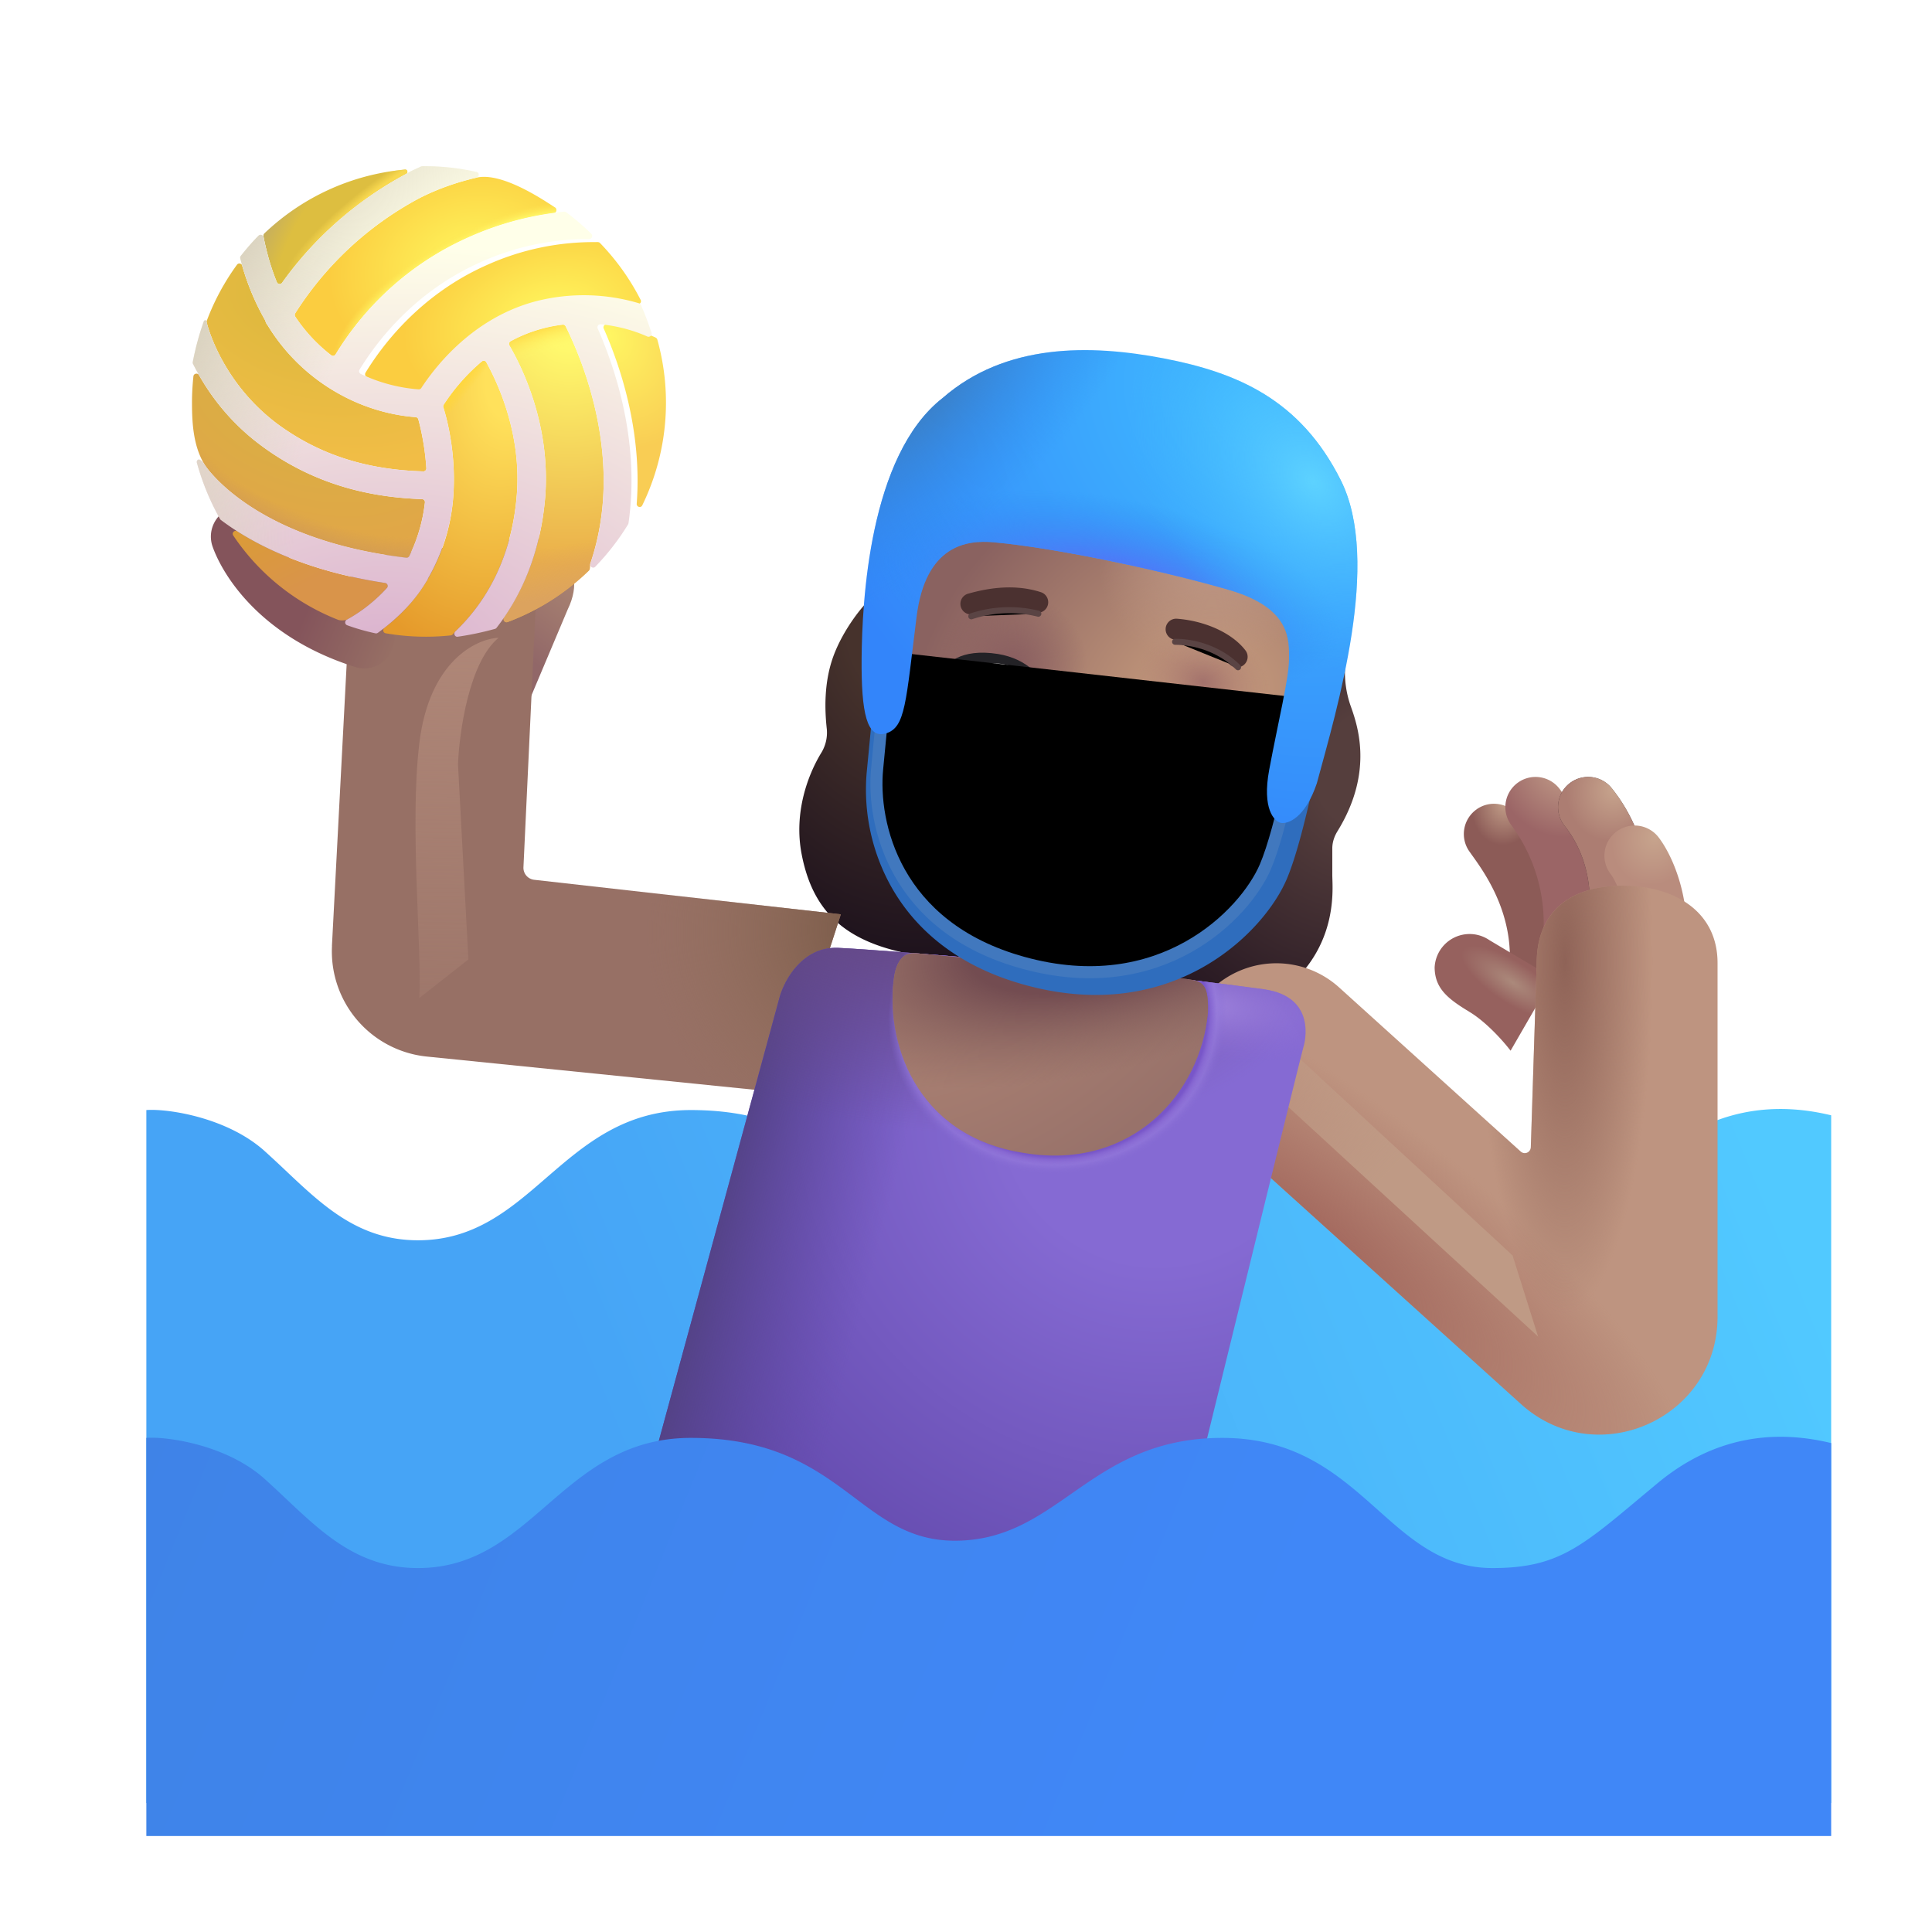 <svg width="100%" height="100%" viewBox="0 0 32 32" xmlns="http://www.w3.org/2000/svg"><path fill="url(#a)" d="M13.801 10.876c.163-.45.503-.878.672-1.008l3.375 2.43-.742 3.718c-.094 0-.552-.031-1.633-.156-1.351-.156-1.992-.656-2.195-1.711-.135-.697.11-1.325.32-1.672a.64.64 0 0 0 .097-.397c-.035-.313-.051-.769.106-1.204"/><path fill="url(#b)" d="M22.364 11.672a1.7 1.7 0 0 1-.086-.617c.062 0-.75-.104-1.164-.156l-3.532 5.43 3.337.304c1.288-.742 1.148-1.906 1.148-2.14v-.44c0-.1.032-.198.085-.284.623-1.009.317-1.797.212-2.097"/><g filter="url(#c)"><path fill="url(#d)" d="M30.18 30.013v-11.39c-1.258-.305-2.198.1-2.875.663l-.301.252c-.982.822-1.379 1.155-2.434 1.155-.818 0-1.343-.468-1.903-.967-.644-.574-1.335-1.19-2.573-1.19-1.172 0-1.859.48-2.504.929-.571.398-1.11.774-1.926.774-.712 0-1.16-.336-1.657-.71-.623-.467-1.323-.993-2.714-.993-1.098 0-1.755.57-2.395 1.123-.605.524-1.194 1.034-2.125 1.034-.968 0-1.56-.558-2.194-1.157a20 20 0 0 0-.345-.32c-.625-.562-1.612-.706-1.96-.68v11.477z"/></g><path fill="url(#e)" d="m8.625 9.1.458.046c.064.006.128.02.182.055.242.159.338.484.137.896l-.87 2.062-.892-.84z"/><g filter="url(#f)"><path fill="#977065" d="m5.298 16.267.335-6.413 3.094-.375-.257 5.485a.2.2 0 0 0 .177.208l5.08.572-.954 2.954L6.87 18.1a1.75 1.75 0 0 1-1.571-1.833"/><path fill="url(#g)" d="m5.298 16.267.335-6.413 3.094-.375-.257 5.485a.2.2 0 0 0 .177.208l5.08.572-.954 2.954L6.87 18.1a1.75 1.75 0 0 1-1.571-1.833"/></g><path fill="url(#h)" fill-rule="evenodd" d="M24.46 13.403a.5.5 0 0 1 .697.125l.04.056c.214.293.92 1.264.797 2.573a.5.5 0 1 1-.996-.093c.087-.916-.401-1.6-.617-1.9l-.046-.065a.5.5 0 0 1 .126-.696" clip-rule="evenodd"/><path fill="url(#i)" fill-rule="evenodd" d="M3.824 8.417a.5.5 0 0 1 .639.302c.08.225.493.986 1.711 1.372a.5.5 0 1 1-.302.953c-1.544-.489-2.176-1.499-2.35-1.988a.5.5 0 0 1 .302-.639" clip-rule="evenodd"/><path fill="url(#j)" fill-rule="evenodd" d="M25.148 12.958a.5.5 0 0 1 .696.125l.013.018c.188.27.824 1.181.695 2.537a.5.5 0 0 1-.995-.094 2.73 2.73 0 0 0-.534-1.89.5.5 0 0 1 .125-.696" clip-rule="evenodd"/><path fill="url(#k)" fill-rule="evenodd" d="M25.992 12.979a.5.5 0 0 1 .703.076c.268.331.83 1.207.571 2.567a.5.5 0 0 1-.982-.187c.186-.976-.212-1.56-.367-1.753a.5.5 0 0 1 .075-.703" clip-rule="evenodd"/><path fill="url(#l)" fill-rule="evenodd" d="M25.992 12.979a.5.5 0 0 1 .703.076c.268.331.83 1.207.571 2.567a.5.5 0 0 1-.982-.187c.186-.976-.212-1.56-.367-1.753a.5.5 0 0 1 .075-.703" clip-rule="evenodd"/><path fill="url(#m)" fill-rule="evenodd" d="M26.77 13.777a.5.5 0 0 1 .7.09c.267.347.662 1.258.366 2.407a.5.5 0 1 1-.969-.25c.212-.818-.089-1.416-.189-1.546a.5.5 0 0 1 .091-.701" clip-rule="evenodd"/><path fill="url(#n)" d="M24.344 16.763c.287.175.57.5.676.64l.699-1.21c-.192-.113-.67-.394-1.051-.622a.58.58 0 0 0-.906.454c.004.351.222.52.582.738"/><g fill-rule="evenodd" clip-rule="evenodd" filter="url(#o)"><path fill="#BE9480" d="M26.375 15.17c.856 0 1.573.424 1.573 1.28v5.858c0 1.69-2.003 2.58-3.257 1.446l-5.09-4.599a1.55 1.55 0 1 1 2.079-2.3l3.008 2.719a.1.1 0 0 0 .167-.071l.098-3.053c0-.856.566-1.28 1.422-1.28"/><path fill="url(#p)" d="M26.375 15.17c.856 0 1.573.424 1.573 1.28v5.858c0 1.69-2.003 2.58-3.257 1.446l-5.09-4.599a1.55 1.55 0 1 1 2.079-2.3l3.008 2.719a.1.1 0 0 0 .167-.071l.098-3.053c0-.856.566-1.28 1.422-1.28"/><path fill="url(#q)" d="M26.375 15.17c.856 0 1.573.424 1.573 1.28v5.858c0 1.69-2.003 2.58-3.257 1.446l-5.09-4.599a1.55 1.55 0 1 1 2.079-2.3l3.008 2.719a.1.1 0 0 0 .167-.071l.098-3.053c0-.856.566-1.28 1.422-1.28"/></g><g filter="url(#r)"><path fill="url(#s)" d="m25.476 22.138-4.641-4.266.078-.906 4.14 3.828z"/></g><path fill="url(#t)" d="M3.424 5.313a.04.04 0 0 0-.002.025c.03.13.288 1.023 1.178 1.688.687.502 1.454.753 2.411.782a.05.05 0 0 0 .051-.052 4.2 4.2 0 0 0-.133-.81.05.05 0 0 0-.045-.037 3.1 3.1 0 0 1-1.208-.353A3.2 3.2 0 0 1 4.428 5.38a.1.1 0 0 1-.02-.033l-.016-.041-.004-.01a4 4 0 0 1-.375-.895c-.012-.04-.064-.05-.088-.016a3.9 3.9 0 0 0-.5.927"/><path fill="url(#u)" d="M3.388 7.694c.01.021.797 1.243 3.34 1.543a.05.05 0 0 0 .05-.027c.148-.296.227-.6.26-.888a.05.05 0 0 0-.047-.055c-.736-.026-1.714-.182-2.663-.886a3.75 3.75 0 0 1-1.03-1.166c-.024-.042-.088-.03-.094.017a4 4 0 0 0-.024.439c0 .369.028.726.208 1.023"/><path fill="url(#v)" d="M3.388 7.694c.01.021.797 1.243 3.34 1.543a.05.05 0 0 0 .05-.027c.148-.296.227-.6.26-.888a.05.05 0 0 0-.047-.055c-.736-.026-1.714-.182-2.663-.886a3.75 3.75 0 0 1-1.03-1.166c-.024-.042-.088-.03-.094.017a4 4 0 0 0-.024.439c0 .369.028.726.208 1.023"/><path fill="url(#w)" d="M5.605 10.268a.25.25 0 0 0 .14-.004 2.6 2.6 0 0 0 .663-.526c.027-.03.01-.076-.03-.082-1.132-.172-1.919-.52-2.445-.855-.046-.03-.1.023-.07.068a3.73 3.73 0 0 0 1.742 1.399"/><path fill="url(#x)" d="M7.467 10.524c.031-.004.052-.044.075-.066.42-.4.922-1.1 1.017-2.252C8.64 7.217 8.27 6.39 8.055 6a.048.048 0 0 0-.074-.013c-.324.27-.535.568-.631.716a.05.05 0 0 0-.006.042c.076.246.22.846.16 1.524a3.16 3.16 0 0 1-.418 1.322l-.003.008-.013.024-.008.01a2.8 2.8 0 0 1-.695.766c-.034.027-.022.082.021.09a3.9 3.9 0 0 0 1.079.035"/><path fill="url(#y)" d="M7.467 10.524c.031-.004.052-.044.075-.066.42-.4.922-1.1 1.017-2.252C8.64 7.217 8.27 6.39 8.055 6a.048.048 0 0 0-.074-.013c-.324.27-.535.568-.631.716a.05.05 0 0 0-.006.042c.076.246.22.846.16 1.524a3.16 3.16 0 0 1-.418 1.322l-.003.008-.013.024-.008.01a2.8 2.8 0 0 1-.695.766c-.034.027-.022.082.021.09a3.9 3.9 0 0 0 1.079.035"/><path fill="url(#z)" d="M9.754 9.451c.025-.025.013-.08.022-.114l.001-.004c.588-1.714-.152-3.418-.409-3.929a.05.05 0 0 0-.048-.026 2.4 2.4 0 0 0-.863.275.05.05 0 0 0-.019.068c.247.43.682 1.366.592 2.517-.074.872-.357 1.518-.68 1.989-.028.04.012.093.057.076.508-.19.965-.482 1.347-.852"/><path fill="url(#A)" d="M9.754 9.451c.025-.025.013-.08.022-.114l.001-.004c.588-1.714-.152-3.418-.409-3.929a.05.05 0 0 0-.048-.026 2.4 2.4 0 0 0-.863.275.05.05 0 0 0-.019.068c.247.43.682 1.366.592 2.517-.074.872-.357 1.518-.68 1.989-.028.04.012.093.057.076.508-.19.965-.482 1.347-.852"/><path fill="url(#B)" d="M9.754 9.451c.025-.025.013-.08.022-.114l.001-.004c.588-1.714-.152-3.418-.409-3.929a.05.05 0 0 0-.048-.026 2.4 2.4 0 0 0-.863.275.05.05 0 0 0-.019.068c.247.43.682 1.366.592 2.517-.074.872-.357 1.518-.68 1.989-.028.04.012.093.057.076.508-.19.965-.482 1.347-.852"/><g filter="url(#C)"><path fill="url(#D)" d="M10.786 5.62c-.008-.025-.042-.036-.067-.047a2.5 2.5 0 0 0-.77-.201.05.05 0 0 0-.05.069c.254.573.64 1.664.547 2.901-.005.055.068.078.092.028a3.88 3.88 0 0 0 .248-2.75"/></g><g filter="url(#E)"><path fill="url(#F)" d="M6.977 6.427c.223-.34.846-1.163 1.906-1.439a3.2 3.2 0 0 1 1.57-.001c.042.01.078-.032.058-.07a3.9 3.9 0 0 0-.674-.943c-.018-.02-.054-.014-.08-.014a4.3 4.3 0 0 0-1.793.38c-1.136.503-1.76 1.374-2.01 1.783a.05.05 0 0 0 .02.07c.4.19.76.243.958.256a.05.05 0 0 0 .045-.022"/></g><path fill="url(#G)" d="M9.193 3.437c.038.026.023.085-.022.091a5 5 0 0 0-1.395.395A4.9 4.9 0 0 0 5.558 5.87a.05.05 0 0 1-.073.014 2.7 2.7 0 0 1-.596-.64.05.05 0 0 1-.001-.054A5.5 5.5 0 0 1 6.94 3.286a4.1 4.1 0 0 1 .95-.343c.361-.086.938.247 1.303.495"/><path fill="url(#H)" d="M9.193 3.437c.038.026.023.085-.022.091a5 5 0 0 0-1.395.395A4.9 4.9 0 0 0 5.558 5.87a.05.05 0 0 1-.073.014 2.7 2.7 0 0 1-.596-.64.05.05 0 0 1-.001-.054A5.5 5.5 0 0 1 6.94 3.286a4.1 4.1 0 0 1 .95-.343c.361-.086.938.247 1.303.495"/><path fill="url(#I)" d="M4.373 3.873c-.014.013-.01.037-.007.056q.084.42.22.747a.05.05 0 0 0 .086.01A6 6 0 0 1 6.73 2.877c.031-.02.018-.07-.02-.068-.904.08-1.719.47-2.338 1.063"/><path fill="url(#J)" d="M4.373 3.873c-.014.013-.01.037-.007.056q.084.42.22.747a.05.05 0 0 0 .086.01A6 6 0 0 1 6.73 2.877c.031-.02.018-.07-.02-.068-.904.08-1.719.47-2.338 1.063"/><path fill="url(#K)" d="M8.883 4.988c-1.06.276-1.683 1.099-1.906 1.44a.05.05 0 0 1-.045.021 2.7 2.7 0 0 1-.957-.256.05.05 0 0 1-.02-.07c.25-.41.873-1.28 2.009-1.782a4.3 4.3 0 0 1 1.792-.381c.046 0 .07-.055.038-.087a4 4 0 0 0-.415-.357.05.05 0 0 0-.034-.01 5.1 5.1 0 0 0-1.57.417A4.9 4.9 0 0 0 5.559 5.87a.05.05 0 0 1-.073.014 2.7 2.7 0 0 1-.596-.64.05.05 0 0 1-.001-.053A5.5 5.5 0 0 1 6.94 3.285c.319-.167.664-.274.95-.342.05-.013.053-.084.002-.095a3.8 3.8 0 0 0-.837-.095h-.061a.1.1 0 0 0-.023.005c-.08.039-.16.07-.24.12a6 6 0 0 0-2.06 1.807.05.05 0 0 1-.085-.009 4 4 0 0 1-.22-.747c-.008-.039-.055-.054-.083-.027-.105.105-.203.22-.295.336a.05.05 0 0 0-.009.043 4.2 4.2 0 0 0 .413 1.026.2.2 0 0 0 .044.083 3.2 3.2 0 0 0 1.24 1.166c.489.259.949.337 1.208.353a.05.05 0 0 1 .045.036c.049.175.11.47.133.81a.05.05 0 0 1-.05.053c-.957-.029-1.725-.28-2.412-.782-.951-.71-1.18-1.682-1.18-1.703 0-.026-.037-.025-.045 0a4.6 4.6 0 0 0-.182.672.05.05 0 0 0 .004.033c.2.395.543.92 1.131 1.353.949.704 1.927.86 2.663.886a.05.05 0 0 1 .048.055 2.7 2.7 0 0 1-.26.888.05.05 0 0 1-.051.027c-2.543-.3-3.33-1.522-3.34-1.543a.23.23 0 0 0-.075-.077c-.03-.019-.061.012-.052.047.092.334.22.641.383.93a.1.1 0 0 0 .013.016c.512.387 1.371.841 2.722 1.046.039.006.056.053.03.082a2.6 2.6 0 0 1-.665.526c-.038.021-.035.078.006.092q.225.082.469.134.02.004.039-.008.53-.387.804-.85l.008-.01.013-.023q.004-.014.01-.025a3.2 3.2 0 0 0 .411-1.305 4.2 4.2 0 0 0-.16-1.524.05.05 0 0 1 .006-.042 3.3 3.3 0 0 1 .631-.716.048.048 0 0 1 .074.013c.215.39.584 1.217.505 2.206-.096 1.151-.598 1.852-1.018 2.252-.036.034-.008.096.04.088a5 5 0 0 0 .617-.13.05.05 0 0 0 .026-.018c.372-.48.722-1.176.805-2.16.09-1.151-.345-2.087-.592-2.517a.05.05 0 0 1 .019-.068 2.37 2.37 0 0 1 .863-.275c.02-.002.04.008.048.026.257.511.997 2.215.41 3.93-.018.05.044.091.081.053a4 4 0 0 0 .544-.702.1.1 0 0 0 .007-.019c.197-1.369-.236-2.602-.51-3.225a.05.05 0 0 1 .05-.07c.33.034.593.123.77.202.04.019.085-.02.071-.061a5 5 0 0 0-.175-.461.05.05 0 0 0-.03-.027 3.2 3.2 0 0 0-1.703-.036"/><path fill="url(#L)" d="M8.883 4.988c-1.06.276-1.683 1.099-1.906 1.44a.05.05 0 0 1-.045.021 2.7 2.7 0 0 1-.957-.256.05.05 0 0 1-.02-.07c.25-.41.873-1.28 2.009-1.782a4.3 4.3 0 0 1 1.792-.381c.046 0 .07-.055.038-.087a4 4 0 0 0-.415-.357.05.05 0 0 0-.034-.01 5.1 5.1 0 0 0-1.57.417A4.9 4.9 0 0 0 5.559 5.87a.05.05 0 0 1-.073.014 2.7 2.7 0 0 1-.596-.64.05.05 0 0 1-.001-.053A5.5 5.5 0 0 1 6.94 3.285c.319-.167.664-.274.95-.342.05-.013.053-.084.002-.095a3.8 3.8 0 0 0-.837-.095h-.061a.1.1 0 0 0-.023.005c-.08.039-.16.07-.24.12a6 6 0 0 0-2.06 1.807.05.05 0 0 1-.085-.009 4 4 0 0 1-.22-.747c-.008-.039-.055-.054-.083-.027-.105.105-.203.22-.295.336a.05.05 0 0 0-.009.043 4.2 4.2 0 0 0 .413 1.026.2.2 0 0 0 .044.083 3.2 3.2 0 0 0 1.24 1.166c.489.259.949.337 1.208.353a.05.05 0 0 1 .045.036c.049.175.11.47.133.81a.05.05 0 0 1-.05.053c-.957-.029-1.725-.28-2.412-.782-.951-.71-1.18-1.682-1.18-1.703 0-.026-.037-.025-.045 0a4.6 4.6 0 0 0-.182.672.05.05 0 0 0 .004.033c.2.395.543.92 1.131 1.353.949.704 1.927.86 2.663.886a.05.05 0 0 1 .048.055 2.7 2.7 0 0 1-.26.888.05.05 0 0 1-.051.027c-2.543-.3-3.33-1.522-3.34-1.543a.23.23 0 0 0-.075-.077c-.03-.019-.061.012-.052.047.092.334.22.641.383.93a.1.1 0 0 0 .013.016c.512.387 1.371.841 2.722 1.046.039.006.056.053.03.082a2.6 2.6 0 0 1-.665.526c-.038.021-.035.078.006.092q.225.082.469.134.02.004.039-.008.53-.387.804-.85l.008-.01.013-.023q.004-.014.01-.025a3.2 3.2 0 0 0 .411-1.305 4.2 4.2 0 0 0-.16-1.524.05.05 0 0 1 .006-.042 3.3 3.3 0 0 1 .631-.716.048.048 0 0 1 .074.013c.215.39.584 1.217.505 2.206-.096 1.151-.598 1.852-1.018 2.252-.036.034-.008.096.04.088a5 5 0 0 0 .617-.13.05.05 0 0 0 .026-.018c.372-.48.722-1.176.805-2.16.09-1.151-.345-2.087-.592-2.517a.05.05 0 0 1 .019-.068 2.37 2.37 0 0 1 .863-.275c.02-.002.04.008.048.026.257.511.997 2.215.41 3.93-.018.05.044.091.081.053a4 4 0 0 0 .544-.702.1.1 0 0 0 .007-.019c.197-1.369-.236-2.602-.51-3.225a.05.05 0 0 1 .05-.07c.33.034.593.123.77.202.04.019.085-.02.071-.061a5 5 0 0 0-.175-.461.05.05 0 0 0-.03-.027 3.2 3.2 0 0 0-1.703-.036"/><path fill="url(#M)" d="m12.914 16.513-2.14 7.86 4.609 2.171 4.422-1.953c.583-2.38 1.756-7.16 1.78-7.234.032-.094.22-.844-.64-.97-2.61-.358-6.328-.655-7.062-.687-.588-.025-.89.532-.969.813"/><path fill="url(#N)" d="m12.914 16.513-2.14 7.86 4.609 2.171 4.422-1.953c.583-2.38 1.756-7.16 1.78-7.234.032-.094.22-.844-.64-.97-2.61-.358-6.328-.655-7.062-.687-.588-.025-.89.532-.969.813"/><path fill="url(#O)" d="m12.914 16.513-2.14 7.86 4.609 2.171 4.422-1.953c.583-2.38 1.756-7.16 1.78-7.234.032-.094.22-.844-.64-.97-2.61-.358-6.328-.655-7.062-.687-.588-.025-.89.532-.969.813"/><path fill="url(#P)" d="m12.914 16.513-2.14 7.86 4.609 2.171 4.422-1.953c.583-2.38 1.756-7.16 1.78-7.234.032-.094.22-.844-.64-.97-2.61-.358-6.328-.655-7.062-.687-.588-.025-.89.532-.969.813"/><path fill="url(#Q)" d="m12.914 16.513-2.14 7.86 4.609 2.171 4.422-1.953c.583-2.38 1.756-7.16 1.78-7.234.032-.094.22-.844-.64-.97-2.61-.358-6.328-.655-7.062-.687-.588-.025-.89.532-.969.813"/><path fill="url(#R)" d="m12.914 16.513-2.14 7.86 4.609 2.171 4.422-1.953c.583-2.38 1.756-7.16 1.78-7.234.032-.094.22-.844-.64-.97-2.61-.358-6.328-.655-7.062-.687-.588-.025-.89.532-.969.813"/><path fill="url(#S)" d="M14.812 16.161c.078-.437.329-.364.368-.372l4.375.414c.32.047.471.012.452.568-.117 1.328-1.25 2.617-3.034 2.328-1.84-.277-2.321-1.895-2.161-2.938"/><path fill="url(#T)" d="M14.812 16.161c.078-.437.329-.364.368-.372l4.375.414c.32.047.471.012.452.568-.117 1.328-1.25 2.617-3.034 2.328-1.84-.277-2.321-1.895-2.161-2.938"/><g filter="url(#U)"><path fill="url(#V)" d="M30.18 30.56v-6.508c-1.258-.305-2.198.102-2.875.664l-.301.251c-.982.823-1.379 1.155-2.434 1.155-.818 0-1.343-.467-1.903-.967-.644-.573-1.335-1.189-2.573-1.189-1.172 0-1.859.479-2.504.929-.571.398-1.11.774-1.926.774-.712 0-1.16-.336-1.657-.71-.623-.467-1.323-.993-2.714-.993-1.098 0-1.755.57-2.395 1.123-.605.524-1.194 1.033-2.125 1.033-.968 0-1.56-.557-2.194-1.156a20 20 0 0 0-.345-.32c-.625-.563-1.612-.706-1.96-.68v6.594z"/></g><g filter="url(#W)"><path fill="url(#X)" d="M6.945 12.314c.163-1.363.943-1.735 1.313-1.75-.488.4-.651 1.562-.672 2.094l.172 3.233-.813.64c.042-.864-.162-2.855 0-4.217"/></g><g filter="url(#Y)"><path fill="url(#Z)" d="m14.528 12.735.187-1.945c.449-2.857 1.355-3.258 1.752-3.102 1 0 3.331.15 4.656.75s.905 2.339.53 3.133c-.131.578-.418 2.143-.696 2.789-.337.781-1.723 2.22-4.016 1.586-2.13-.59-2.5-2.313-2.413-3.211"/><path fill="url(#aa)" d="m14.528 12.735.187-1.945c.449-2.857 1.355-3.258 1.752-3.102 1 0 3.331.15 4.656.75s.905 2.339.53 3.133c-.131.578-.418 2.143-.696 2.789-.337.781-1.723 2.22-4.016 1.586-2.13-.59-2.5-2.313-2.413-3.211"/><path fill="url(#ab)" d="m14.528 12.735.187-1.945c.449-2.857 1.355-3.258 1.752-3.102 1 0 3.331.15 4.656.75s.905 2.339.53 3.133c-.131.578-.418 2.143-.696 2.789-.337.781-1.723 2.22-4.016 1.586-2.13-.59-2.5-2.313-2.413-3.211"/><path fill="url(#ac)" d="m14.528 12.735.187-1.945c.449-2.857 1.355-3.258 1.752-3.102 1 0 3.331.15 4.656.75s.905 2.339.53 3.133c-.131.578-.418 2.143-.696 2.789-.337.781-1.723 2.22-4.016 1.586-2.13-.59-2.5-2.313-2.413-3.211"/><path fill="url(#ad)" d="m14.528 12.735.187-1.945c.449-2.857 1.355-3.258 1.752-3.102 1 0 3.331.15 4.656.75s.905 2.339.53 3.133c-.131.578-.418 2.143-.696 2.789-.337.781-1.723 2.22-4.016 1.586-2.13-.59-2.5-2.313-2.413-3.211"/></g><g filter="url(#ae)"><path fill="#4B3130" fill-rule="evenodd" d="M17.137 10.343c-.38-.127-.778-.037-1.003.026a.175.175 0 1 1-.094-.337c.233-.065.72-.183 1.208-.021a.175.175 0 0 1-.11.332" clip-rule="evenodd"/></g><g filter="url(#af)"><path fill="#4B3130" fill-rule="evenodd" d="M19.307 10.609a.175.175 0 0 0 .161.188c.413.032.746.21.882.388a.175.175 0 1 0 .279-.212c-.215-.282-.656-.488-1.134-.525a.175.175 0 0 0-.188.16" clip-rule="evenodd"/></g><g filter="url(#ag)"><path fill="#8D5D5F" d="m17.634 12.09-.535 1.014c-.11.209.014.46.248.504l.497.092a.348.348 0 0 0 .412-.382l-.138-1.138c-.028-.252-.364-.314-.484-.09"/></g><g filter="url(#ah)"><path fill="url(#ai)" d="m17.816 11.95-.535 1.015c-.11.209.014.46.248.504l.498.091a.348.348 0 0 0 .411-.381l-.137-1.139c-.029-.251-.365-.313-.485-.09"/><path fill="url(#aj)" d="m17.816 11.95-.535 1.015c-.11.209.014.46.248.504l.498.091a.348.348 0 0 0 .411-.381l-.137-1.139c-.029-.251-.365-.313-.485-.09"/></g><path fill="#87004D" stroke="url(#ak)" stroke-width=".1" d="M16.784 13.739c.221.178.501.311.816.374.317.064.624.048.896-.031h.001a.15.15 0 0 1 .168.063.14.14 0 0 1-.02.178m-1.861-.584 1.825.549m-1.825-.55a.15.15 0 0 0-.18-.004c-.05.034-.08.1-.05.17m.23-.165-.184.146m2.045.438-.036-.035m.036.035-.036-.035m.036.035a1.27 1.27 0 0 1-1.157.35 1.27 1.27 0 0 1-.934-.769m2.055.384c-.277.28-.69.42-1.112.335a1.23 1.23 0 0 1-.897-.738m-.046.02.046-.02m-.046.02v-.001l.046-.019"/><g filter="url(#al)"><path fill="#232226" d="M15.54 11.175c0 .149.117.193.168.23l1.492.032c-.034-.154-.27-.473-.77-.555-.625-.101-.89.175-.89.293"/></g><g filter="url(#am)"><path fill="#232226" d="M20.618 12.194c-.054.138-.18.136-.24.153l-1.402-.512c.087-.131.423-.344.918-.238.62.133.766.486.724.597"/></g><path fill="#fff" d="M19.65 11.605a.92.92 0 0 1 .75.847.18.18 0 0 1-.214.189l-1.444-.267a.15.15 0 0 1-.115-.203.92.92 0 0 1 1.023-.566"/><path fill="url(#an)" d="M19.483 11.756a.588.588 0 0 1 .422.833l-1.116-.206a.59.59 0 0 1 .694-.627"/><path fill="#000" d="M19.046 12.273a.335.335 0 0 1 .392-.27.335.335 0 0 1 .204.537l-.585-.108a.3.3 0 0 1-.011-.16"/><g filter="url(#ao)"><path fill="#C7A7A3" d="M19.415 11.87c.031.063-.067.114-.177.169-.111.054-.192.092-.223.03s.034-.157.144-.212.226-.048.256.014"/><path fill="url(#ap)" d="M19.415 11.87c.031.063-.067.114-.177.169-.111.054-.192.092-.223.03s.034-.157.144-.212.226-.048.256.014"/></g><g filter="url(#aq)"><path fill="url(#ar)" d="M19.903 12.35a.55.55 0 0 0-.094-.325l-.2.153.048.16z"/></g><path fill="#fff" d="M16.634 11.004a.91.91 0 0 0-.996.52c-.05.106.017.229.131.25l1.433.265a.15.15 0 0 0 .178-.148.915.915 0 0 0-.746-.887"/><path fill="url(#as)" d="M16.734 11.203a.583.583 0 0 0-.686.622l1.107.205a.587.587 0 0 0-.421-.827"/><path fill="#000" d="M16.957 11.837a.33.33 0 0 0-.268-.39.332.332 0 0 0-.38.426l.58.108a.33.33 0 0 0 .067-.144"/><g filter="url(#at)"><path fill="url(#au)" d="M17.163 11.804c.034-.185-.093-.335-.127-.38l-.217.144.07.252z"/></g><g filter="url(#av)" transform="rotate(-17.442 16.515 11.416)"><ellipse cx="16.515" cy="11.416" fill="#C7A7A3" fill-opacity=".9" rx=".254" ry=".129"/><ellipse cx="16.515" cy="11.416" fill="url(#aw)" rx=".254" ry=".129"/></g><g filter="url(#ax)"><path stroke="#5A4444" stroke-linecap="round" stroke-width=".1" d="M16.088 10.208a2 2 0 0 1 1.11-.043"/></g><g filter="url(#ay)"><path stroke="#5A4444" stroke-linecap="round" stroke-width=".1" d="M19.463 10.63c.316 0 .734.113 1.043.422"/></g><g filter="url(#az)"><path fill="#2F6DBD" fill-rule="evenodd" d="m14.254 12.709.187-1.946.548.053-.187 1.945c-.039.403.025 1 .34 1.56.312.552.876 1.084 1.873 1.36 2.131.59 3.394-.745 3.69-1.43.127-.296.263-.824.387-1.372.06-.27.117-.538.167-.775l.023-.112c.04-.19.074-.358.102-.482l.537.121c-.027.119-.06.28-.1.471l-.024.114c-.05.238-.107.51-.169.784-.122.54-.268 1.118-.419 1.469-.378.878-1.887 2.422-4.341 1.742-1.135-.314-1.82-.939-2.204-1.62a3.3 3.3 0 0 1-.41-1.882" clip-rule="evenodd"/></g><g filter="url(#aA)"><path stroke="#4178BE" stroke-width=".2" d="m14.715 10.79-.187 1.945c-.087.898.282 2.62 2.413 3.21 2.293.636 3.679-.804 4.016-1.585.278-.646.565-2.211.695-2.79"/></g><path fill="url(#aB)" d="M15.182 10.212c.148-1.181.828-1.271 1.277-1.23 1.074.097 2.836.48 3.898.789 1.045.303.993.847.993 1.152s-.18 1.035-.329 1.832c-.118.638.081.85.196.875.117.02.4-.081.594-.656.335-1.242 1.07-3.672.398-5.016S20.49 6.17 19.272 5.935c-1.22-.235-2.618-.25-3.657.656-1.226.953-1.336 3.406-1.344 4.312-.007.907.086 1.344.407 1.243.32-.102.324-.504.504-1.934"/><path fill="url(#aC)" d="M15.182 10.212c.148-1.181.828-1.271 1.277-1.23 1.074.097 2.836.48 3.898.789 1.045.303.993.847.993 1.152s-.18 1.035-.329 1.832c-.118.638.081.85.196.875.117.02.4-.081.594-.656.335-1.242 1.07-3.672.398-5.016S20.49 6.17 19.272 5.935c-1.22-.235-2.618-.25-3.657.656-1.226.953-1.336 3.406-1.344 4.312-.007.907.086 1.344.407 1.243.32-.102.324-.504.504-1.934"/><path fill="url(#aD)" d="M15.182 10.212c.148-1.181.828-1.271 1.277-1.23 1.074.097 2.836.48 3.898.789 1.045.303.993.847.993 1.152s-.18 1.035-.329 1.832c-.118.638.081.85.196.875.117.02.4-.081.594-.656.335-1.242 1.07-3.672.398-5.016S20.49 6.17 19.272 5.935c-1.22-.235-2.618-.25-3.657.656-1.226.953-1.336 3.406-1.344 4.312-.007.907.086 1.344.407 1.243.32-.102.324-.504.504-1.934"/><path fill="url(#aE)" d="M15.182 10.212c.148-1.181.828-1.271 1.277-1.23 1.074.097 2.836.48 3.898.789 1.045.303.993.847.993 1.152s-.18 1.035-.329 1.832c-.118.638.081.85.196.875.117.02.4-.081.594-.656.335-1.242 1.07-3.672.398-5.016S20.49 6.17 19.272 5.935c-1.22-.235-2.618-.25-3.657.656-1.226.953-1.336 3.406-1.344 4.312-.007.907.086 1.344.407 1.243.32-.102.324-.504.504-1.934"/><defs><radialGradient id="a" cx="0" cy="0" r="1" gradientTransform="matrix(.608 5.609 -4.205 .456 14.935 10.407)" gradientUnits="userSpaceOnUse"><stop offset=".214" stop-color="#46322C"/><stop offset="1" stop-color="#1C111C"/></radialGradient><radialGradient id="b" cx="0" cy="0" r="1" gradientTransform="rotate(124.509 8.029 12.343)scale(4.75 4.1)" gradientUnits="userSpaceOnUse"><stop offset=".215" stop-color="#553E3D"/><stop offset="1" stop-color="#271822"/></radialGradient><radialGradient id="g" cx="0" cy="0" r="1" gradientTransform="rotate(-171.733 7.683 7.481)scale(3.695 3.855)" gradientUnits="userSpaceOnUse"><stop offset=".098" stop-color="#7D5D4B"/><stop offset="1" stop-color="#93705B" stop-opacity="0"/></radialGradient><radialGradient id="h" cx="0" cy="0" r="1" gradientTransform="rotate(103.829 7.291 16.402)scale(2.126 1.619)" gradientUnits="userSpaceOnUse"><stop stop-color="#C7A48D"/><stop offset=".359" stop-color="#8C5B57"/></radialGradient><radialGradient id="j" cx="0" cy="0" r="1" gradientTransform="matrix(-.867 2.254 -2.093 -.805 25.991 12.563)" gradientUnits="userSpaceOnUse"><stop stop-color="#C7A48D"/><stop offset=".545" stop-color="#9B6566"/></radialGradient><radialGradient id="k" cx="0" cy="0" r="1" gradientTransform="rotate(113.89 9.12 15.235)scale(1.871 1.682)" gradientUnits="userSpaceOnUse"><stop stop-color="#685957"/><stop offset=".467" stop-color="#412830"/></radialGradient><radialGradient id="l" cx="0" cy="0" r="1" gradientTransform="rotate(113.89 9.12 15.235)scale(1.871 1.682)" gradientUnits="userSpaceOnUse"><stop stop-color="#C7A48D"/><stop offset=".467" stop-color="#AC7D72"/></radialGradient><radialGradient id="m" cx="0" cy="0" r="1" gradientTransform="matrix(-.679 1.612 -1.399 -.589 27.413 13.86)" gradientUnits="userSpaceOnUse"><stop stop-color="#C7A48D"/><stop offset=".467" stop-color="#B98C7D"/></radialGradient><radialGradient id="n" cx="0" cy="0" r="1" gradientTransform="matrix(-.424 .652 -1.892 -1.23 25.052 16.273)" gradientUnits="userSpaceOnUse"><stop stop-color="#AB897B"/><stop offset=".438" stop-color="#96615E"/></radialGradient><radialGradient id="p" cx="0" cy="0" r="1" gradientTransform="matrix(1.467 -1.989 6.331 4.67 21.082 20.922)" gradientUnits="userSpaceOnUse"><stop stop-color="#A1655B"/><stop offset="1" stop-color="#A1655B" stop-opacity="0"/></radialGradient><radialGradient id="q" cx="0" cy="0" r="1" gradientTransform="matrix(0 5.835 -1.459 0 25.417 16.423)" gradientUnits="userSpaceOnUse"><stop stop-color="#8F6357"/><stop offset="1" stop-color="#8F6357" stop-opacity="0"/></radialGradient><radialGradient id="t" cx="0" cy="0" r="1" gradientTransform="matrix(-.906 2.219 -3.498 -1.429 4.883 5.044)" gradientUnits="userSpaceOnUse"><stop offset=".203" stop-color="#E0B93F"/><stop offset="1" stop-color="#F1BD46"/></radialGradient><radialGradient id="u" cx="0" cy="0" r="1" gradientTransform="matrix(-.96 1.999 -3.513 -1.688 4.73 6.747)" gradientUnits="userSpaceOnUse"><stop offset=".203" stop-color="#DAAE44"/><stop offset="1" stop-color="#E2A548"/></radialGradient><radialGradient id="v" cx="0" cy="0" r="1" gradientTransform="matrix(-.516 1.391 -3.212 -1.191 5.508 7.497)" gradientUnits="userSpaceOnUse"><stop offset=".764" stop-color="#D39C52" stop-opacity="0"/><stop offset="1" stop-color="#D39C52"/></radialGradient><radialGradient id="w" cx="0" cy="0" r="1" gradientTransform="rotate(73.347 -3.952 6.838)scale(1.436 2.952)" gradientUnits="userSpaceOnUse"><stop offset=".05" stop-color="#DB9C35"/><stop offset="1" stop-color="#D9944A"/></radialGradient><radialGradient id="x" cx="0" cy="0" r="1" gradientTransform="matrix(-1.147 4.656 -2.928 -.721 8.57 6.138)" gradientUnits="userSpaceOnUse"><stop offset=".168" stop-color="#FFE15B"/><stop offset="1" stop-color="#E59A2B"/></radialGradient><radialGradient id="z" cx="0" cy="0" r="1" gradientTransform="rotate(84.147 1.736 7.912)scale(3.984 3.938)" gradientUnits="userSpaceOnUse"><stop offset=".1" stop-color="#FFF96D"/><stop offset="1" stop-color="#EAAE49"/></radialGradient><radialGradient id="A" cx="0" cy="0" r="1" gradientTransform="rotate(81.641 .488 8.24)scale(3.836 10.591)" gradientUnits="userSpaceOnUse"><stop offset=".667" stop-color="#DCA35E" stop-opacity="0"/><stop offset=".887" stop-color="#DCA35E"/></radialGradient><radialGradient id="B" cx="0" cy="0" r="1" gradientTransform="matrix(-1.102 -3.502 7.049 -2.217 9.922 8.88)" gradientUnits="userSpaceOnUse"><stop offset=".862" stop-color="#FFFA6E" stop-opacity="0"/><stop offset="1" stop-color="#FFCD36"/></radialGradient><radialGradient id="D" cx="0" cy="0" r="1" gradientTransform="matrix(.953 1.732 -1.314 .723 9.977 5.548)" gradientUnits="userSpaceOnUse"><stop stop-color="#FFF662"/><stop offset="1" stop-color="#F9CD54"/></radialGradient><radialGradient id="F" cx="0" cy="0" r="1" gradientTransform="rotate(-103.141 6.564 -.977)scale(1.581 2.462)" gradientUnits="userSpaceOnUse"><stop stop-color="#FFF75E"/><stop offset="1" stop-color="#FBCD40"/></radialGradient><radialGradient id="G" cx="0" cy="0" r="1" gradientTransform="rotate(-100.73 5.734 -1.03)scale(1.849 2.38)" gradientUnits="userSpaceOnUse"><stop stop-color="#FFF75E"/><stop offset="1" stop-color="#FBCD40"/></radialGradient><radialGradient id="H" cx="0" cy="0" r="1" gradientTransform="rotate(151.204 3.326 3.492)scale(2.692 1.11)" gradientUnits="userSpaceOnUse"><stop offset=".874" stop-color="#FFF665"/><stop offset="1" stop-color="#FFE451" stop-opacity="0"/></radialGradient><radialGradient id="I" cx="0" cy="0" r="1" gradientTransform="matrix(-.992 -.602 1.51 -2.491 5.656 3.88)" gradientUnits="userSpaceOnUse"><stop offset=".626" stop-color="#DDBE40"/><stop offset="1" stop-color="#C5AE5F"/></radialGradient><radialGradient id="J" cx="0" cy="0" r="1" gradientTransform="rotate(142.445 2.576 2.779)scale(1.961 .404)" gradientUnits="userSpaceOnUse"><stop offset=".651" stop-color="#F8D84F"/><stop offset="1" stop-color="#F8D84F" stop-opacity="0"/></radialGradient><radialGradient id="K" cx="0" cy="0" r="1" gradientTransform="matrix(-.031 -6.938 10.471 -.047 6.414 10.982)" gradientUnits="userSpaceOnUse"><stop stop-color="#D9AFCD"/><stop offset="1" stop-color="#FFFFE9"/></radialGradient><radialGradient id="L" cx="0" cy="0" r="1" gradientTransform="matrix(-5.094 -2.875 4.048 -7.172 8.695 7.513)" gradientUnits="userSpaceOnUse"><stop offset=".591" stop-color="#D9D1BE" stop-opacity="0"/><stop offset="1" stop-color="#D9D1BE"/></radialGradient><radialGradient id="M" cx="0" cy="0" r="1" gradientTransform="matrix(-3.688 8.594 -8.599 -3.69 19.164 18.388)" gradientUnits="userSpaceOnUse"><stop offset=".27" stop-color="#856AD3"/><stop offset="1" stop-color="#6249AC"/></radialGradient><radialGradient id="O" cx="0" cy="0" r="1" gradientTransform="rotate(99.197 .841 13.93)scale(3.324 6.996)" gradientUnits="userSpaceOnUse"><stop stop-color="#654986"/><stop offset="1" stop-color="#654986" stop-opacity="0"/></radialGradient><radialGradient id="P" cx="0" cy="0" r="1" gradientTransform="matrix(2.703 .328 -.11 .904 19.766 16.625)" gradientUnits="userSpaceOnUse"><stop stop-color="#A186DF"/><stop offset="1" stop-color="#8D6BD3" stop-opacity="0"/></radialGradient><radialGradient id="Q" cx="0" cy="0" r="1" gradientTransform="matrix(.301 2.594 -2.789 .323 17.508 16.836)" gradientUnits="userSpaceOnUse"><stop offset=".906" stop-color="#9E83E0"/><stop offset="1" stop-color="#866BD4" stop-opacity="0"/></radialGradient><radialGradient id="R" cx="0" cy="0" r="1" gradientTransform="matrix(.297 2.562 -2.755 .319 17.508 16.836)" gradientUnits="userSpaceOnUse"><stop offset=".898" stop-color="#7856C9"/><stop offset=".954" stop-color="#7856C9" stop-opacity="0"/></radialGradient><radialGradient id="S" cx="0" cy="0" r="1" gradientTransform="matrix(2.688 4 -6.153 4.134 15.852 15.544)" gradientUnits="userSpaceOnUse"><stop offset=".07" stop-color="#B08575"/><stop offset=".876" stop-color="#98726A"/></radialGradient><radialGradient id="T" cx="0" cy="0" r="1" gradientTransform="rotate(165.192 8.2 8.844)scale(5.755 2.4)" gradientUnits="userSpaceOnUse"><stop offset=".423" stop-color="#734C51"/><stop offset="1" stop-color="#86635E" stop-opacity="0"/></radialGradient><radialGradient id="Z" cx="0" cy="0" r="1" gradientTransform="rotate(153.547 8.51 8.269)scale(5.068 4.243)" gradientUnits="userSpaceOnUse"><stop offset=".113" stop-color="#C3987B"/><stop offset="1" stop-color="#8A6260"/></radialGradient><radialGradient id="aa" cx="0" cy="0" r="1" gradientTransform="matrix(.234 -1.156 1.207 .245 16.625 11.281)" gradientUnits="userSpaceOnUse"><stop stop-color="#895E60"/><stop offset="1" stop-color="#895E60" stop-opacity="0"/></radialGradient><radialGradient id="ab" cx="0" cy="0" r="1" gradientTransform="matrix(.234 -.859 1.079 .294 19.781 11.594)" gradientUnits="userSpaceOnUse"><stop stop-color="#A3726C"/><stop offset="1" stop-color="#B08274" stop-opacity="0"/></radialGradient><radialGradient id="ac" cx="0" cy="0" r="1" gradientTransform="matrix(2.143 .71 -.408 1.231 20.381 8.149)" gradientUnits="userSpaceOnUse"><stop offset=".611" stop-color="#8D5F60"/><stop offset="1" stop-color="#8D5F60" stop-opacity="0"/></radialGradient><radialGradient id="ad" cx="0" cy="0" r="1" gradientTransform="rotate(129.685 7.817 9.38)scale(2.105 1.872)" gradientUnits="userSpaceOnUse"><stop stop-color="#C09986"/><stop offset="1" stop-color="#C09986" stop-opacity="0"/></radialGradient><radialGradient id="ai" cx="0" cy="0" r="1" gradientTransform="rotate(178.156 9.087 6.6)scale(1.072 3.258)" gradientUnits="userSpaceOnUse"><stop offset=".032" stop-color="#C39F8C"/><stop offset=".491" stop-color="#A07B67"/></radialGradient><radialGradient id="aj" cx="0" cy="0" r="1" gradientTransform="matrix(-.321 1.221 -1.831 -.481 18.099 12.293)" gradientUnits="userSpaceOnUse"><stop offset=".706" stop-color="#925D64" stop-opacity="0"/><stop offset=".983" stop-color="#925D64"/></radialGradient><radialGradient id="ak" cx="0" cy="0" r="1" gradientTransform="matrix(.312 -.328 1.229 1.17 16.747 14.336)" gradientUnits="userSpaceOnUse"><stop stop-color="#A27F79"/><stop offset="1" stop-color="#A27F79" stop-opacity="0"/></radialGradient><radialGradient id="an" cx="0" cy="0" r="1" gradientTransform="matrix(-.295 .567 -.671 -.349 19.517 11.961)" gradientUnits="userSpaceOnUse"><stop offset=".451" stop-color="#795348"/><stop offset="1" stop-color="#6D4C42"/></radialGradient><radialGradient id="ap" cx="0" cy="0" r="1" gradientTransform="rotate(-117.34 13.313 .182)scale(.247 .341)" gradientUnits="userSpaceOnUse"><stop offset=".766" stop-color="#FFE6E2" stop-opacity="0"/><stop offset=".966" stop-color="#FFE6E2"/></radialGradient><radialGradient id="as" cx="0" cy="0" r="1" gradientTransform="matrix(-.293 .562 -.666 -.347 16.77 11.407)" gradientUnits="userSpaceOnUse"><stop offset=".451" stop-color="#795348"/><stop offset="1" stop-color="#6D4C42"/></radialGradient><radialGradient id="aw" cx="0" cy="0" r="1" gradientTransform="rotate(-90.897 13.973 -2.314)scale(.322 .387)" gradientUnits="userSpaceOnUse"><stop offset=".766" stop-color="#FFE6E2" stop-opacity="0"/><stop offset=".966" stop-color="#FFE6E2"/></radialGradient><radialGradient id="aB" cx="0" cy="0" r="1" gradientTransform="matrix(-4.781 5.344 -6.516 -5.83 20.787 6.763)" gradientUnits="userSpaceOnUse"><stop stop-color="#40BBFF"/><stop offset="1" stop-color="#3385FA"/></radialGradient><radialGradient id="aC" cx="0" cy="0" r="1" gradientTransform="rotate(-79.313 15.134 -6.156)scale(1.622 3.866)" gradientUnits="userSpaceOnUse"><stop offset=".261" stop-color="#5472F7"/><stop offset="1" stop-color="#2C8BF2" stop-opacity="0"/></radialGradient><radialGradient id="aD" cx="0" cy="0" r="1" gradientTransform="matrix(1.625 1.594 -3.936 4.013 15.225 6.544)" gradientUnits="userSpaceOnUse"><stop stop-color="#3C7DBF"/><stop offset="1" stop-color="#2C89F2" stop-opacity="0"/></radialGradient><radialGradient id="aE" cx="0" cy="0" r="1" gradientTransform="matrix(-2.406 -2.656 1.897 -1.719 21.756 7.982)" gradientUnits="userSpaceOnUse"><stop stop-color="#5DD2FF"/><stop offset="1" stop-color="#3FB2FF" stop-opacity="0"/></radialGradient><filter id="c" width="28.306" height="11.645" x="2.123" y="18.368" color-interpolation-filters="sRGB" filterUnits="userSpaceOnUse"><feFlood flood-opacity="0" result="BackgroundImageFix"/><feBlend in="SourceGraphic" in2="BackgroundImageFix" result="shape"/><feColorMatrix in="SourceAlpha" result="hardAlpha" values="0 0 0 0 0 0 0 0 0 0 0 0 0 0 0 0 0 0 127 0"/><feOffset dx=".15" dy="-.15"/><feGaussianBlur stdDeviation=".075"/><feComposite in2="hardAlpha" k2="-1" k3="1" operator="arithmetic"/><feColorMatrix values="0 0 0 0 0.235 0 0 0 0 0.573 0 0 0 0 0.82 0 0 0 1 0"/><feBlend in2="shape" result="effect1_innerShadow_3987_23707"/><feColorMatrix in="SourceAlpha" result="hardAlpha" values="0 0 0 0 0 0 0 0 0 0 0 0 0 0 0 0 0 0 127 0"/><feOffset dx=".25"/><feGaussianBlur stdDeviation=".15"/><feComposite in2="hardAlpha" k2="-1" k3="1" operator="arithmetic"/><feColorMatrix values="0 0 0 0 0.239 0 0 0 0 0.62 0 0 0 0 0.8 0 0 0 1 0"/><feBlend in2="effect1_innerShadow_3987_23707" result="effect2_innerShadow_3987_23707"/><feColorMatrix in="SourceAlpha" result="hardAlpha" values="0 0 0 0 0 0 0 0 0 0 0 0 0 0 0 0 0 0 127 0"/><feOffset dx="-.25"/><feGaussianBlur stdDeviation=".075"/><feComposite in2="hardAlpha" k2="-1" k3="1" operator="arithmetic"/><feColorMatrix values="0 0 0 0 0.396 0 0 0 0 0.886 0 0 0 0 1 0 0 0 1 0"/><feBlend in2="effect2_innerShadow_3987_23707" result="effect3_innerShadow_3987_23707"/></filter><filter id="f" width="8.631" height="9.819" x="5.295" y="8.879" color-interpolation-filters="sRGB" filterUnits="userSpaceOnUse"><feFlood flood-opacity="0" result="BackgroundImageFix"/><feBlend in="SourceGraphic" in2="BackgroundImageFix" result="shape"/><feColorMatrix in="SourceAlpha" result="hardAlpha" values="0 0 0 0 0 0 0 0 0 0 0 0 0 0 0 0 0 0 127 0"/><feOffset dx=".2" dy="-.6"/><feGaussianBlur stdDeviation=".5"/><feComposite in2="hardAlpha" k2="-1" k3="1" operator="arithmetic"/><feColorMatrix values="0 0 0 0 0.506 0 0 0 0 0.31 0 0 0 0 0.435 0 0 0 1 0"/><feBlend in2="shape" result="effect1_innerShadow_3987_23707"/></filter><filter id="o" width="9.358" height="9.592" x="19.091" y="14.669" color-interpolation-filters="sRGB" filterUnits="userSpaceOnUse"><feFlood flood-opacity="0" result="BackgroundImageFix"/><feBlend in="SourceGraphic" in2="BackgroundImageFix" result="shape"/><feColorMatrix in="SourceAlpha" result="hardAlpha" values="0 0 0 0 0 0 0 0 0 0 0 0 0 0 0 0 0 0 127 0"/><feOffset dx=".5" dy="-.5"/><feGaussianBlur stdDeviation=".625"/><feComposite in2="hardAlpha" k2="-1" k3="1" operator="arithmetic"/><feColorMatrix values="0 0 0 0 0.588 0 0 0 0 0.329 0 0 0 0 0.408 0 0 0 1 0"/><feBlend in2="shape" result="effect1_innerShadow_3987_23707"/></filter><filter id="r" width="5.441" height="5.972" x="20.435" y="16.566" color-interpolation-filters="sRGB" filterUnits="userSpaceOnUse"><feFlood flood-opacity="0" result="BackgroundImageFix"/><feBlend in="SourceGraphic" in2="BackgroundImageFix" result="shape"/><feGaussianBlur result="effect1_foregroundBlur_3987_23707" stdDeviation=".2"/></filter><filter id="C" width="1.134" height="3.026" x="9.895" y="5.371" color-interpolation-filters="sRGB" filterUnits="userSpaceOnUse"><feFlood flood-opacity="0" result="BackgroundImageFix"/><feBlend in="SourceGraphic" in2="BackgroundImageFix" result="shape"/><feColorMatrix in="SourceAlpha" result="hardAlpha" values="0 0 0 0 0 0 0 0 0 0 0 0 0 0 0 0 0 0 127 0"/><feOffset dx=".1"/><feGaussianBlur stdDeviation=".05"/><feComposite in2="hardAlpha" k2="-1" k3="1" operator="arithmetic"/><feColorMatrix values="0 0 0 0 1 0 0 0 0 0.843 0 0 0 0 0.251 0 0 0 1 0"/><feBlend in2="shape" result="effect1_innerShadow_3987_23707"/></filter><filter id="E" width="4.669" height="2.54" x="5.947" y="3.959" color-interpolation-filters="sRGB" filterUnits="userSpaceOnUse"><feFlood flood-opacity="0" result="BackgroundImageFix"/><feBlend in="SourceGraphic" in2="BackgroundImageFix" result="shape"/><feColorMatrix in="SourceAlpha" result="hardAlpha" values="0 0 0 0 0 0 0 0 0 0 0 0 0 0 0 0 0 0 127 0"/><feOffset dx=".1" dy=".05"/><feGaussianBlur stdDeviation=".05"/><feComposite in2="hardAlpha" k2="-1" k3="1" operator="arithmetic"/><feColorMatrix values="0 0 0 0 0.953 0 0 0 0 0.769 0 0 0 0 0.255 0 0 0 1 0"/><feBlend in2="shape" result="effect1_innerShadow_3987_23707"/></filter><filter id="U" width="28.306" height="6.762" x="2.123" y="23.798" color-interpolation-filters="sRGB" filterUnits="userSpaceOnUse"><feFlood flood-opacity="0" result="BackgroundImageFix"/><feBlend in="SourceGraphic" in2="BackgroundImageFix" result="shape"/><feColorMatrix in="SourceAlpha" result="hardAlpha" values="0 0 0 0 0 0 0 0 0 0 0 0 0 0 0 0 0 0 127 0"/><feOffset dx=".15" dy="-.15"/><feGaussianBlur stdDeviation=".075"/><feComposite in2="hardAlpha" k2="-1" k3="1" operator="arithmetic"/><feColorMatrix values="0 0 0 0 0.239 0 0 0 0 0.369 0 0 0 0 0.882 0 0 0 1 0"/><feBlend in2="shape" result="effect1_innerShadow_3987_23707"/><feColorMatrix in="SourceAlpha" result="hardAlpha" values="0 0 0 0 0 0 0 0 0 0 0 0 0 0 0 0 0 0 127 0"/><feOffset dx=".25"/><feGaussianBlur stdDeviation=".15"/><feComposite in2="hardAlpha" k2="-1" k3="1" operator="arithmetic"/><feColorMatrix values="0 0 0 0 0.165 0 0 0 0 0.459 0 0 0 0 0.78 0 0 0 1 0"/><feBlend in2="effect1_innerShadow_3987_23707" result="effect2_innerShadow_3987_23707"/><feColorMatrix in="SourceAlpha" result="hardAlpha" values="0 0 0 0 0 0 0 0 0 0 0 0 0 0 0 0 0 0 127 0"/><feOffset dx="-.25"/><feGaussianBlur stdDeviation=".075"/><feComposite in2="hardAlpha" k2="-1" k3="1" operator="arithmetic"/><feColorMatrix values="0 0 0 0 0.325 0 0 0 0 0.62 0 0 0 0 0.988 0 0 0 1 0"/><feBlend in2="effect2_innerShadow_3987_23707" result="effect3_innerShadow_3987_23707"/></filter><filter id="W" width="2.176" height="6.768" x="6.481" y="10.164" color-interpolation-filters="sRGB" filterUnits="userSpaceOnUse"><feFlood flood-opacity="0" result="BackgroundImageFix"/><feBlend in="SourceGraphic" in2="BackgroundImageFix" result="shape"/><feGaussianBlur result="effect1_foregroundBlur_3987_23707" stdDeviation=".2"/></filter><filter id="Y" width="7.659" height="8.744" x="14.517" y="7.359" color-interpolation-filters="sRGB" filterUnits="userSpaceOnUse"><feFlood flood-opacity="0" result="BackgroundImageFix"/><feBlend in="SourceGraphic" in2="BackgroundImageFix" result="shape"/><feColorMatrix in="SourceAlpha" result="hardAlpha" values="0 0 0 0 0 0 0 0 0 0 0 0 0 0 0 0 0 0 127 0"/><feOffset dx=".15" dy="-.3"/><feGaussianBlur stdDeviation=".375"/><feComposite in2="hardAlpha" k2="-1" k3="1" operator="arithmetic"/><feColorMatrix values="0 0 0 0 0.443 0 0 0 0 0.31 0 0 0 0 0.329 0 0 0 1 0"/><feBlend in2="shape" result="effect1_innerShadow_3987_23707"/></filter><filter id="ae" width="1.456" height=".646" x="15.912" y="9.729" color-interpolation-filters="sRGB" filterUnits="userSpaceOnUse"><feFlood flood-opacity="0" result="BackgroundImageFix"/><feBlend in="SourceGraphic" in2="BackgroundImageFix" result="shape"/><feColorMatrix in="SourceAlpha" result="hardAlpha" values="0 0 0 0 0 0 0 0 0 0 0 0 0 0 0 0 0 0 127 0"/><feOffset dy="-.2"/><feGaussianBlur stdDeviation=".125"/><feComposite in2="hardAlpha" k2="-1" k3="1" operator="arithmetic"/><feColorMatrix values="0 0 0 0 0.243 0 0 0 0 0.133 0 0 0 0 0.196 0 0 0 1 0"/><feBlend in2="shape" result="effect1_innerShadow_3987_23707"/></filter><filter id="af" width="1.358" height="1.007" x="19.307" y="10.247" color-interpolation-filters="sRGB" filterUnits="userSpaceOnUse"><feFlood flood-opacity="0" result="BackgroundImageFix"/><feBlend in="SourceGraphic" in2="BackgroundImageFix" result="shape"/><feColorMatrix in="SourceAlpha" result="hardAlpha" values="0 0 0 0 0 0 0 0 0 0 0 0 0 0 0 0 0 0 127 0"/><feOffset dy="-.2"/><feGaussianBlur stdDeviation=".125"/><feComposite in2="hardAlpha" k2="-1" k3="1" operator="arithmetic"/><feColorMatrix values="0 0 0 0 0.243 0 0 0 0 0.133 0 0 0 0 0.196 0 0 0 1 0"/><feBlend in2="shape" result="effect1_innerShadow_3987_23707"/></filter><filter id="ag" width="2.2" height="2.754" x="16.559" y="11.452" color-interpolation-filters="sRGB" filterUnits="userSpaceOnUse"><feFlood flood-opacity="0" result="BackgroundImageFix"/><feBlend in="SourceGraphic" in2="BackgroundImageFix" result="shape"/><feGaussianBlur result="effect1_foregroundBlur_3987_23707" stdDeviation=".25"/></filter><filter id="ah" width="1.4" height="1.954" x="17.141" y="11.713" color-interpolation-filters="sRGB" filterUnits="userSpaceOnUse"><feFlood flood-opacity="0" result="BackgroundImageFix"/><feBlend in="SourceGraphic" in2="BackgroundImageFix" result="shape"/><feGaussianBlur result="effect1_foregroundBlur_3987_23707" stdDeviation=".05"/></filter><filter id="al" width="1.76" height=".627" x="15.54" y="10.81" color-interpolation-filters="sRGB" filterUnits="userSpaceOnUse"><feFlood flood-opacity="0" result="BackgroundImageFix"/><feBlend in="SourceGraphic" in2="BackgroundImageFix" result="shape"/><feColorMatrix in="SourceAlpha" result="hardAlpha" values="0 0 0 0 0 0 0 0 0 0 0 0 0 0 0 0 0 0 127 0"/><feOffset dx=".1" dy="-.05"/><feGaussianBlur stdDeviation=".05"/><feComposite in2="hardAlpha" k2="-1" k3="1" operator="arithmetic"/><feColorMatrix values="0 0 0 0 0.18 0 0 0 0 0.129 0 0 0 0 0.161 0 0 0 1 0"/><feBlend in2="shape" result="effect1_innerShadow_3987_23707"/></filter><filter id="am" width="1.749" height=".829" x="18.976" y="11.519" color-interpolation-filters="sRGB" filterUnits="userSpaceOnUse"><feFlood flood-opacity="0" result="BackgroundImageFix"/><feBlend in="SourceGraphic" in2="BackgroundImageFix" result="shape"/><feColorMatrix in="SourceAlpha" result="hardAlpha" values="0 0 0 0 0 0 0 0 0 0 0 0 0 0 0 0 0 0 127 0"/><feOffset dx=".1" dy="-.05"/><feGaussianBlur stdDeviation=".05"/><feComposite in2="hardAlpha" k2="-1" k3="1" operator="arithmetic"/><feColorMatrix values="0 0 0 0 0.18 0 0 0 0 0.129 0 0 0 0 0.161 0 0 0 1 0"/><feBlend in2="shape" result="effect1_innerShadow_3987_23707"/></filter><filter id="ao" width=".514" height=".381" x="18.957" y="11.77" color-interpolation-filters="sRGB" filterUnits="userSpaceOnUse"><feFlood flood-opacity="0" result="BackgroundImageFix"/><feBlend in="SourceGraphic" in2="BackgroundImageFix" result="shape"/><feGaussianBlur result="effect1_foregroundBlur_3987_23707" stdDeviation=".025"/></filter><filter id="aq" width=".395" height=".425" x="19.558" y="11.976" color-interpolation-filters="sRGB" filterUnits="userSpaceOnUse"><feFlood flood-opacity="0" result="BackgroundImageFix"/><feBlend in="SourceGraphic" in2="BackgroundImageFix" result="shape"/><feGaussianBlur result="effect1_foregroundBlur_3987_23707" stdDeviation=".025"/></filter><filter id="at" width=".45" height=".496" x="16.769" y="11.374" color-interpolation-filters="sRGB" filterUnits="userSpaceOnUse"><feFlood flood-opacity="0" result="BackgroundImageFix"/><feBlend in="SourceGraphic" in2="BackgroundImageFix" result="shape"/><feGaussianBlur result="effect1_foregroundBlur_3987_23707" stdDeviation=".025"/></filter><filter id="av" width=".591" height=".389" x="16.22" y="11.222" color-interpolation-filters="sRGB" filterUnits="userSpaceOnUse"><feFlood flood-opacity="0" result="BackgroundImageFix"/><feBlend in="SourceGraphic" in2="BackgroundImageFix" result="shape"/><feGaussianBlur result="effect1_foregroundBlur_3987_23707" stdDeviation=".025"/></filter><filter id="ax" width="1.409" height=".403" x="15.938" y="9.956" color-interpolation-filters="sRGB" filterUnits="userSpaceOnUse"><feFlood flood-opacity="0" result="BackgroundImageFix"/><feBlend in="SourceGraphic" in2="BackgroundImageFix" result="shape"/><feGaussianBlur result="effect1_foregroundBlur_3987_23707" stdDeviation=".05"/></filter><filter id="ay" width="1.343" height=".722" x="19.313" y="10.48" color-interpolation-filters="sRGB" filterUnits="userSpaceOnUse"><feFlood flood-opacity="0" result="BackgroundImageFix"/><feBlend in="SourceGraphic" in2="BackgroundImageFix" result="shape"/><feGaussianBlur result="effect1_foregroundBlur_3987_23707" stdDeviation=".05"/></filter><filter id="az" width="7.779" height="5.716" x="14.242" y="10.763" color-interpolation-filters="sRGB" filterUnits="userSpaceOnUse"><feFlood flood-opacity="0" result="BackgroundImageFix"/><feBlend in="SourceGraphic" in2="BackgroundImageFix" result="shape"/><feColorMatrix in="SourceAlpha" result="hardAlpha" values="0 0 0 0 0 0 0 0 0 0 0 0 0 0 0 0 0 0 127 0"/><feOffset dx=".1" dy=".1"/><feGaussianBlur stdDeviation=".1"/><feComposite in2="hardAlpha" k2="-1" k3="1" operator="arithmetic"/><feColorMatrix values="0 0 0 0 0.212 0 0 0 0 0.482 0 0 0 0 0.706 0 0 0 1 0"/><feBlend in2="shape" result="effect1_innerShadow_3987_23707"/></filter><filter id="aA" width="7.733" height="5.823" x="14.217" y="10.58" color-interpolation-filters="sRGB" filterUnits="userSpaceOnUse"><feFlood flood-opacity="0" result="BackgroundImageFix"/><feBlend in="SourceGraphic" in2="BackgroundImageFix" result="shape"/><feGaussianBlur result="effect1_foregroundBlur_3987_23707" stdDeviation=".1"/></filter><linearGradient id="d" x1="30.18" x2="7.028" y1="22.107" y2="31.527" gradientUnits="userSpaceOnUse"><stop stop-color="#51C9FF"/><stop offset=".78" stop-color="#46A4F6"/></linearGradient><linearGradient id="e" x1="8.461" x2="9.695" y1="11.148" y2="9.491" gradientUnits="userSpaceOnUse"><stop offset=".174" stop-color="#916768"/><stop offset="1" stop-color="#AC8773"/></linearGradient><linearGradient id="i" x1="5.008" x2="6.523" y1="10.263" y2="10.903" gradientUnits="userSpaceOnUse"><stop stop-color="#84545B"/><stop offset=".99" stop-color="#977065"/></linearGradient><linearGradient id="s" x1="24.944" x2="18.179" y1="21.407" y2="14.969" gradientUnits="userSpaceOnUse"><stop offset=".298" stop-color="#BF9A85"/><stop offset="1" stop-color="#BF9A85" stop-opacity="0"/></linearGradient><linearGradient id="y" x1="7.563" x2="7.773" y1="6.302" y2="6.466" gradientUnits="userSpaceOnUse"><stop offset=".139" stop-color="#FFD739"/><stop offset="1" stop-color="#FFD739" stop-opacity="0"/></linearGradient><linearGradient id="N" x1="11.477" x2="14.195" y1="21.419" y2="22.107" gradientUnits="userSpaceOnUse"><stop stop-color="#534285"/><stop offset="1" stop-color="#6048A5" stop-opacity="0"/></linearGradient><linearGradient id="V" x1="20.32" x2="1.633" y1="29.357" y2="21.732" gradientUnits="userSpaceOnUse"><stop stop-color="#4087F7"/><stop offset="1" stop-color="#3F83E6"/></linearGradient><linearGradient id="X" x1="7.835" x2="7.694" y1="10.844" y2="19.282" gradientUnits="userSpaceOnUse"><stop stop-color="#AE8677"/><stop offset="1" stop-color="#AE8677" stop-opacity="0"/></linearGradient><linearGradient id="ar" x1="19.92" x2="19.695" y1="12.191" y2="12.278" gradientUnits="userSpaceOnUse"><stop stop-color="#B4948D"/><stop offset="1" stop-color="#B4948D" stop-opacity="0"/></linearGradient><linearGradient id="au" x1="17.149" x2="16.925" y1="11.631" y2="11.718" gradientUnits="userSpaceOnUse"><stop stop-color="#B4948D"/><stop offset="1" stop-color="#B4948D" stop-opacity="0"/></linearGradient></defs></svg>